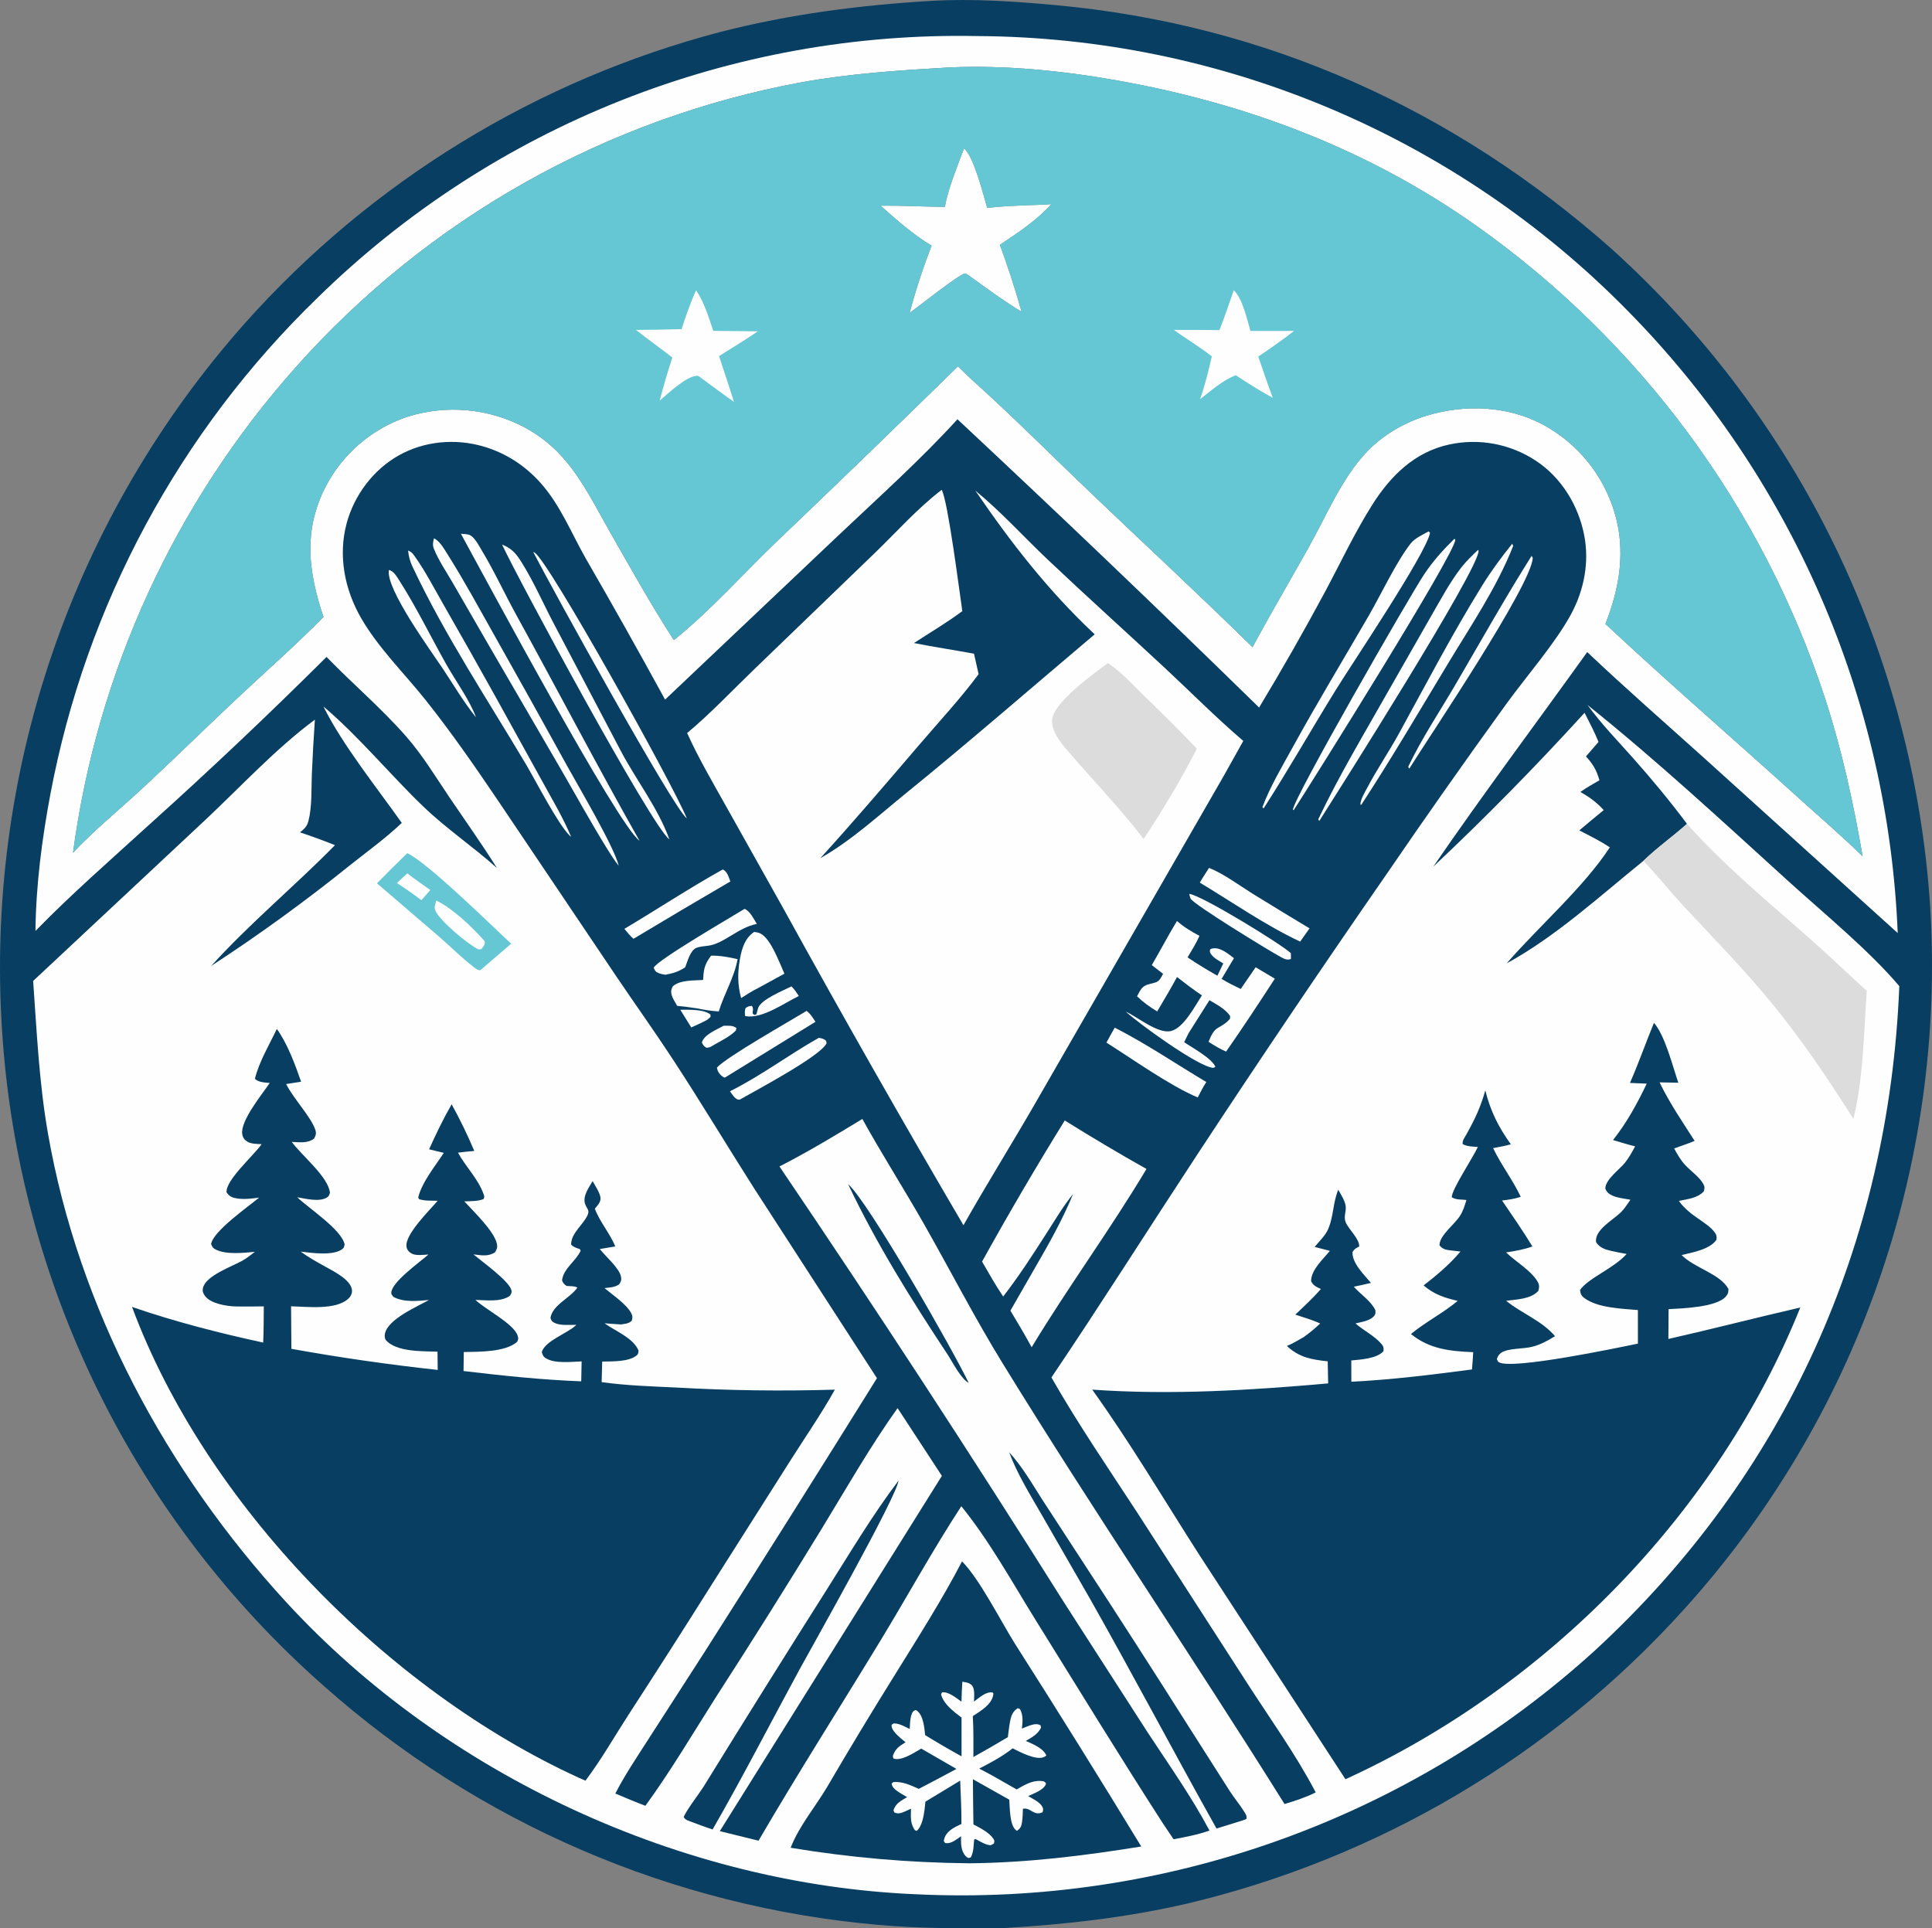 <?xml version="1.0" encoding="UTF-8" standalone="no"?>
<svg
   width="785.608"
   height="784.154"
   version="1.1"
   id="svg45"
   xmlns="http://www.w3.org/2000/svg"
   xmlns:svg="http://www.w3.org/2000/svg">
  <rect width="100%" height="100%" fill="#808080" stroke="none"/>
  <defs
     id="defs45" />
  <g
     id="g42"
     transform="translate(-119.5,-119.345)">
    <path
       fill="#073e62"
       d="m 497.86,119.721 c 16.828,-1.014 34.212,0.18 50.969,1.719 85.468,7.846 161.699,42.231 225.827,98.978 q 3.543,3.192 7.008,6.47 3.465,3.277 6.849,6.636 3.385,3.36 6.688,6.801 3.302,3.44 6.521,6.96 3.218,3.519 6.351,7.115 3.132,3.596 6.177,7.267 3.045,3.67 6,7.414 2.956,3.743 5.82,7.556 2.864,3.813 5.635,7.695 2.771,3.881 5.447,7.828 2.677,3.948 5.257,7.958 2.581,4.011 5.064,8.083 2.483,4.072 4.866,8.202 2.384,4.131 4.668,8.318 2.283,4.187 4.464,8.428 2.182,4.241 4.261,8.533 2.078,4.293 4.052,8.634 1.974,4.341 3.843,8.729 1.869,4.388 3.631,8.819 1.763,4.432 3.417,8.905 1.655,4.473 3.201,8.984 1.547,4.512 2.984,9.059 1.436,4.548 2.763,9.129 1.327,4.58 2.542,9.192 1.216,4.612 2.32,9.251 1.104,4.64 2.095,9.305 0.991,4.665 1.87,9.352 0.878,4.688 1.644,9.395 0.765,4.707 1.416,9.432 0.651,4.724 1.188,9.463 0.537,4.739 0.959,9.489 0.422,4.751 0.73,9.51 0.295,4.853 0.47,9.712 0.174,4.859 0.227,9.721 0.054,4.862 -0.014,9.724 -0.068,4.862 -0.257,9.72 -0.189,4.859 -0.499,9.711 -0.31,4.852 -0.741,9.695 -0.431,4.844 -0.983,9.674 -0.551,4.831 -1.223,9.647 -0.671,4.815 -1.463,9.613 -0.791,4.797 -1.702,9.573 -0.91,4.776 -1.94,9.528 -1.029,4.752 -2.177,9.477 -1.147,4.725 -2.413,9.42 -1.264,4.695 -2.646,9.356 -1.382,4.662 -2.879,9.288 -1.497,4.626 -3.109,9.213 -1.612,4.588 -3.338,9.133 -1.726,4.546 -3.565,9.047 -1.838,4.501 -3.789,8.955 -1.95,4.454 -4.01,8.858 -2.061,4.404 -4.231,8.755 -2.169,4.352 -4.447,8.647 -2.277,4.296 -4.661,8.534 -2.384,4.238 -4.873,8.415 -2.488,4.177 -5.08,8.29 -2.592,4.114 -5.286,8.162 -2.694,4.048 -5.487,8.027 -2.794,3.98 -5.686,7.889 -2.892,3.908 -5.881,7.744 -2.988,3.835 -6.071,7.595 -3.084,3.759 -6.259,7.441 -3.176,3.682 -6.443,7.283 -2.495,2.756 -5.041,5.464 -2.546,2.709 -5.142,5.369 -2.596,2.66 -5.242,5.271 -2.647,2.61 -5.341,5.171 -2.695,2.56 -5.437,5.07 -2.743,2.509 -5.532,4.966 -2.789,2.458 -5.624,4.862 -2.835,2.404 -5.714,4.755 -2.88,2.351 -5.803,4.647 -2.923,2.296 -5.889,4.536 -2.966,2.241 -5.974,4.426 -3.008,2.184 -6.056,4.311 -3.048,2.128 -6.136,4.198 -3.087,2.069 -6.213,4.081 -3.127,2.011 -6.29,3.963 -3.163,1.952 -6.363,3.845 -3.199,1.892 -6.434,3.724 -3.234,1.831 -6.503,3.602 -3.268,1.77 -6.569,3.479 -3.302,1.709 -6.634,3.355 -3.333,1.647 -6.696,3.23 -3.363,1.583 -6.756,3.103 -3.392,1.52 -6.812,2.976 -3.42,1.455 -6.867,2.847 -3.448,1.391 -6.92,2.717 -3.473,1.326 -6.97,2.586 -3.497,1.261 -7.017,2.455 -3.52,1.194 -7.062,2.323 -3.542,1.128 -7.104,2.189 -3.563,1.061 -7.145,2.055 -3.581,0.994 -7.181,1.92 -3.6,0.926 -7.217,1.785 c -24.456,5.668 -49.243,8.476 -74.263,9.938 -17.164,0.204 -34.323,0.253 -51.436,-1.281 q -3.885,-0.341 -7.762,-0.76 -3.877,-0.419 -7.744,-0.915 -3.868,-0.496 -7.726,-1.069 -3.857,-0.573 -7.702,-1.222 -3.845,-0.65 -7.676,-1.377 -3.831,-0.726 -7.647,-1.529 -3.816,-0.803 -7.616,-1.682 -3.799,-0.878 -7.58,-1.833 -3.781,-0.954 -7.542,-1.984 -3.761,-1.03 -7.501,-2.134 -3.74,-1.105 -7.457,-2.284 -3.717,-1.179 -7.409,-2.432 -3.693,-1.253 -7.36,-2.579 -3.667,-1.326 -7.307,-2.725 -3.64,-1.4 -7.251,-2.871 -3.611,-1.472 -7.193,-3.015 -3.581,-1.544 -7.13,-3.158 -3.55,-1.615 -7.067,-3.3 -3.516,-1.685 -6.999,-3.44 -3.482,-1.755 -6.929,-3.579 -3.446,-1.824 -6.856,-3.716 -3.409,-1.892 -6.78,-3.853 -3.372,-1.96 -6.703,-3.987 -3.331,-2.027 -6.621,-4.12 -3.291,-2.093 -6.538,-4.251 -3.248,-2.158 -6.452,-4.381 -3.204,-2.223 -6.363,-4.509 -3.159,-2.286 -6.272,-4.635 -3.113,-2.349 -6.178,-4.759 -3.066,-2.411 -6.082,-4.882 -3.017,-2.471 -5.984,-5.002 -2.966,-2.53 -5.882,-5.12 -3.57,-3.142 -7.063,-6.371 -3.492,-3.229 -6.904,-6.543 -3.412,-3.313 -6.742,-6.71 -3.33,-3.396 -6.575,-6.872 -3.246,-3.477 -6.406,-7.032 -3.159,-3.556 -6.23,-7.187 -3.072,-3.632 -6.053,-7.338 -2.982,-3.705 -5.872,-7.483 -2.889,-3.778 -5.686,-7.625 -2.796,-3.848 -5.497,-7.762 -2.701,-3.915 -5.306,-7.895 -2.604,-3.98 -5.111,-8.022 -2.506,-4.043 -4.912,-8.145 -2.406,-4.103 -4.711,-8.263 -2.306,-4.161 -4.508,-8.376 -2.202,-4.216 -4.301,-8.484 -2.098,-4.268 -4.092,-8.587 -1.993,-4.318 -3.88,-8.684 -1.886,-4.366 -3.666,-8.777 -1.779,-4.411 -3.45,-8.864 -1.67,-4.453 -3.231,-8.946 -1.561,-4.493 -3.012,-9.023 -1.45,-4.529 -2.789,-9.093 -1.339,-4.564 -2.566,-9.16 -1.227,-4.595 -2.34,-9.219 -1.114,-4.624 -2.114,-9.274 -1,-4.65 -1.886,-9.323 -0.886,-4.673 -1.657,-9.366 -0.771,-4.694 -1.427,-9.404 -0.656,-4.711 -1.196,-9.437 -0.54,-4.725 -0.965,-9.462 -0.424,-4.738 -0.732,-9.484 -0.322,-4.872 -0.523,-9.75 -0.202,-4.879 -0.282,-9.761 -0.081,-4.882 -0.04,-9.764 0.04,-4.882 0.201,-9.762 0.162,-4.88 0.443,-9.754 0.282,-4.875 0.685,-9.741 0.402,-4.866 0.925,-9.72 0.523,-4.855 1.166,-9.695 0.643,-4.84 1.405,-9.662 0.763,-4.823 1.644,-9.625 0.882,-4.803 1.882,-9.582 1,-4.778 2.119,-9.531 1.118,-4.753 2.353,-9.477 1.236,-4.723 2.588,-9.415 1.352,-4.692 2.82,-9.348 1.468,-4.657 3.05,-9.276 1.583,-4.619 3.279,-9.197 1.697,-4.578 3.506,-9.113 1.809,-4.535 3.73,-9.024 1.921,-4.489 3.952,-8.929 2.032,-4.44 4.173,-8.828 2.14,-4.388 4.389,-8.722 2.249,-4.334 4.604,-8.611 2.356,-4.277 4.816,-8.494 2.46,-4.217 5.024,-8.372 2.565,-4.155 5.231,-8.246 2.666,-4.09 5.432,-8.113 2.767,-4.023 5.632,-7.976 2.866,-3.954 5.828,-7.835 2.962,-3.881 6.02,-7.688 3.057,-3.807 6.208,-7.536 3.151,-3.73 6.393,-7.381 2.395,-2.689 4.839,-5.333 2.443,-2.644 4.935,-5.243 2.492,-2.599 5.031,-5.152 2.54,-2.553 5.125,-5.059 2.586,-2.505 5.217,-4.963 2.631,-2.458 5.307,-4.867 2.676,-2.41 5.395,-4.769 2.72,-2.36 5.483,-4.669 2.762,-2.31 5.566,-4.568 2.805,-2.258 5.65,-4.465 2.845,-2.206 5.731,-4.36 2.885,-2.154 5.81,-4.254 2.924,-2.1 5.887,-4.147 2.962,-2.046 5.962,-4.038 2.999,-1.992 6.035,-3.928 3.035,-1.937 6.106,-3.817 3.071,-1.88 6.175,-3.704 3.105,-1.823 6.242,-3.59 3.138,-1.766 6.307,-3.474 3.17,-1.709 6.37,-3.359 3.2,-1.65 6.431,-3.241 3.23,-1.591 6.488,-3.122 3.259,-1.532 6.545,-3.003 3.286,-1.471 6.599,-2.882 3.313,-1.411 6.651,-2.76 3.338,-1.35 6.7,-2.638 3.363,-1.289 6.748,-2.515 3.385,-1.226 6.792,-2.39 3.408,-1.164 6.836,-2.265 3.428,-1.102 6.875,-2.14 3.448,-1.038 6.914,-2.012 3.467,-0.975 6.95,-1.886 c 28.104,-7.174 56.243,-10.805 85.146,-12.539 z M 149.203,466.084 c 8.808,-9.387 18.729,-17.375 28.137,-26.112 13.471,-12.511 26.587,-25.403 40.004,-37.972 11.259,-10.547 22.88,-20.732 33.668,-31.77 -6.062,-18.26 -8.28,-34.57 0.607,-52.437 q 0.643,-1.27 1.347,-2.507 0.704,-1.237 1.468,-2.438 0.763,-1.202 1.584,-2.364 0.822,-1.163 1.699,-2.284 0.877,-1.121 1.807,-2.198 0.931,-1.077 1.913,-2.107 0.982,-1.031 2.013,-2.012 1.031,-0.981 2.109,-1.911 1.078,-0.929 2.2,-1.806 1.122,-0.876 2.285,-1.696 1.163,-0.82 2.365,-1.583 1.202,-0.762 2.439,-1.465 1.238,-0.703 2.509,-1.345 1.27,-0.642 2.57,-1.221 1.301,-0.579 2.628,-1.094 1.327,-0.515 2.677,-0.965 1.449,-0.457 2.919,-0.843 1.47,-0.386 2.957,-0.699 1.487,-0.313 2.988,-0.552 1.5,-0.24 3.011,-0.406 1.511,-0.166 3.028,-0.257 1.516,-0.092 3.036,-0.109 1.52,-0.017 3.038,0.041 1.519,0.058 3.033,0.19 1.513,0.132 3.019,0.338 1.506,0.206 2.999,0.486 1.494,0.28 2.972,0.633 1.478,0.352 2.937,0.777 1.459,0.425 2.896,0.921 1.436,0.496 2.847,1.062 1.41,0.566 2.791,1.2 1.381,0.635 2.729,1.336 2.428,1.276 4.72,2.782 2.292,1.507 4.426,3.229 2.135,1.722 4.092,3.644 1.956,1.922 3.717,4.025 c 7.252,8.517 12.279,18.768 17.79,28.44 8.506,14.925 17.002,30.185 26.344,44.601 14.735,-11.897 27.396,-26.134 40.981,-39.278 q 37.488,-35.785 74.52,-72.041 c 2.707,2.601 5.379,5.261 8.213,7.723 15.992,14.507 31.207,29.826 46.835,44.719 21.579,20.564 43.48,40.864 64.744,61.75 7.347,-13.648 15.206,-26.98 22.777,-40.5 7.238,-12.926 13.55,-28.379 23.891,-39.123 6.51,-6.765 15.212,-11.809 24.168,-14.523 15.506,-4.698 32.9,-4.077 47.319,3.676 q 1.298,0.702 2.561,1.467 1.262,0.765 2.485,1.591 1.224,0.826 2.405,1.711 1.182,0.884 2.319,1.826 1.136,0.942 2.225,1.938 1.09,0.996 2.129,2.044 1.039,1.048 2.026,2.146 0.987,1.098 1.918,2.243 0.932,1.144 1.807,2.333 0.874,1.19 1.689,2.42 0.816,1.23 1.57,2.499 0.754,1.269 1.445,2.574 0.691,1.304 1.317,2.64 0.627,1.337 1.187,2.703 0.56,1.365 1.052,2.757 0.493,1.391 0.917,2.805 c 4.65,15.467 2.106,30.56 -3.694,45.322 25.393,23.748 51.762,46.541 77.554,69.871 9.021,8.16 18.306,16.101 26.994,24.616 -3.666,-21.434 -8.425,-43.187 -15.15,-63.868 q -1.178,-3.612 -2.429,-7.199 -1.25,-3.588 -2.572,-7.15 -1.322,-3.561 -2.715,-7.096 -1.392,-3.535 -2.855,-7.041 -1.464,-3.506 -2.996,-6.982 -1.533,-3.477 -3.135,-6.922 -1.602,-3.444 -3.272,-6.857 -1.67,-3.412 -3.409,-6.79 -1.738,-3.378 -3.543,-6.721 -1.805,-3.343 -3.677,-6.649 -1.872,-3.306 -3.809,-6.574 -1.938,-3.268 -3.94,-6.497 -2.002,-3.229 -4.069,-6.417 -2.066,-3.188 -4.196,-6.334 -2.129,-3.146 -4.321,-6.249 -2.192,-3.103 -4.446,-6.162 -2.253,-3.058 -4.568,-6.071 -2.314,-3.013 -4.688,-5.979 -2.374,-2.967 -4.807,-5.885 -2.432,-2.918 -4.923,-5.787 -2.49,-2.869 -5.038,-5.687 -2.547,-2.819 -5.15,-5.586 -2.603,-2.768 -5.261,-5.482 -2.658,-2.715 -5.37,-5.376 -2.711,-2.661 -5.475,-5.267 -2.764,-2.607 -5.58,-5.157 -2.816,-2.551 -5.682,-5.045 -2.866,-2.494 -5.781,-4.93 -2.915,-2.436 -5.879,-4.813 -2.963,-2.378 -5.973,-4.695 -3.011,-2.318 -6.067,-4.575 -3.056,-2.257 -6.156,-4.453 c -43.758,-30.973 -93.124,-49.719 -145.748,-59.102 -22.434,-4 -45.518,-6.345 -68.32,-5.395 -20.25,1.166 -40.462,2.448 -60.453,6.063 q -3.694,0.682 -7.374,1.44 -3.68,0.758 -7.343,1.591 -3.663,0.834 -7.308,1.744 -3.645,0.909 -7.271,1.893 -3.625,0.985 -7.23,2.044 -3.604,1.059 -7.186,2.193 -3.582,1.133 -7.139,2.34 -3.558,1.207 -7.09,2.488 -3.531,1.28 -7.036,2.633 -3.505,1.354 -6.981,2.779 -3.476,1.425 -6.922,2.922 -3.445,1.497 -6.859,3.064 -3.415,1.568 -6.796,3.206 -3.38,1.638 -6.727,3.345 -3.346,1.708 -6.657,3.484 -3.31,1.776 -6.583,3.62 -3.273,1.845 -6.507,3.756 -3.235,1.912 -6.429,3.89 -3.194,1.977 -6.346,4.021 -3.152,2.043 -6.262,4.152 -3.11,2.108 -6.175,4.28 -3.065,2.172 -6.085,4.407 -3.02,2.235 -5.993,4.531 -2.973,2.297 -5.898,4.655 -2.925,2.358 -5.8,4.775 -2.876,2.418 -5.701,4.894 -2.824,2.477 -5.598,5.011 -2.773,2.535 -5.493,5.126 -2.72,2.591 -5.386,5.238 -2.666,2.647 -5.277,5.348 -2.611,2.702 -5.166,5.456 -2.554,2.755 -5.051,5.562 -2.29,2.572 -4.532,5.186 -2.242,2.614 -4.434,5.27 -2.193,2.655 -4.336,5.351 -2.143,2.695 -4.236,5.43 -2.093,2.735 -4.134,5.509 -2.041,2.773 -4.031,5.584 -1.99,2.811 -3.927,5.658 -1.937,2.848 -3.82,5.731 -1.884,2.883 -3.714,5.8 -1.83,2.917 -3.605,5.868 -1.775,2.951 -3.496,5.934 -1.72,2.984 -3.384,5.998 -1.665,3.015 -3.273,6.06 -1.608,3.046 -3.159,6.12 -1.551,3.075 -3.045,6.178 -1.494,3.102 -2.93,6.233 -1.436,3.13 -2.814,6.286 -1.377,3.156 -2.696,6.337 -1.318,3.182 -2.578,6.387 -1.259,3.205 -2.459,6.433 -1.199,3.228 -2.338,6.478 -1.14,3.25 -2.219,6.52 -1.078,3.271 -2.096,6.561 -1.018,3.29 -1.974,6.598 -0.957,3.308 -1.852,6.634 -0.894,3.325 -1.727,6.667 -0.833,3.341 -1.604,6.698 -0.771,3.356 -1.479,6.726 -0.708,3.37 -1.353,6.753 -0.646,3.383 -1.228,6.777 -0.583,3.394 -1.102,6.798 -0.519,3.405 -0.975,6.818 z"
       id="path1" />
    <path
       fill="#fefefe"
       d="m 133.918,497.931 c 0.21,-18.665 2.632,-37.369 6.081,-55.697 q 0.673,-3.573 1.415,-7.132 0.742,-3.559 1.551,-7.104 0.81,-3.544 1.688,-7.072 0.878,-3.529 1.824,-7.039 0.945,-3.511 1.958,-7.003 1.012,-3.492 2.092,-6.963 1.08,-3.472 2.226,-6.922 1.146,-3.451 2.358,-6.878 1.212,-3.428 2.49,-6.832 1.278,-3.404 2.621,-6.782 1.343,-3.379 2.75,-6.731 1.408,-3.352 2.88,-6.677 1.471,-3.325 3.007,-6.62 1.535,-3.296 3.133,-6.561 1.599,-3.266 3.259,-6.5 1.661,-3.234 3.384,-6.436 1.722,-3.202 3.506,-6.37 1.784,-3.168 3.628,-6.301 1.844,-3.134 3.749,-6.231 1.904,-3.097 3.867,-6.157 1.963,-3.06 3.985,-6.082 2.022,-3.022 4.101,-6.004 2.08,-2.983 4.216,-5.924 2.136,-2.942 4.329,-5.843 2.192,-2.9 4.44,-5.758 2.247,-2.857 4.55,-5.671 2.302,-2.814 4.658,-5.584 2.356,-2.769 4.764,-5.492 2.409,-2.724 4.869,-5.4 2.461,-2.677 4.972,-5.306 2.512,-2.629 5.073,-5.209 2.561,-2.58 5.172,-5.111 3.309,-3.246 6.698,-6.409 3.389,-3.163 6.856,-6.241 3.467,-3.078 7.009,-6.068 3.542,-2.991 7.157,-5.892 3.616,-2.902 7.302,-5.712 3.687,-2.811 7.442,-5.529 3.756,-2.718 7.578,-5.342 3.821,-2.624 7.707,-5.151 3.886,-2.528 7.834,-4.959 3.947,-2.43 7.954,-4.761 4.007,-2.332 8.071,-4.563 4.063,-2.231 8.181,-4.36 4.118,-2.129 8.288,-4.155 4.169,-2.026 8.388,-3.948 4.219,-1.921 8.484,-3.737 4.265,-1.817 8.574,-3.526 4.309,-1.709 8.66,-3.311 4.35,-1.602 8.739,-3.095 4.388,-1.493 8.813,-2.876 4.424,-1.383 8.882,-2.656 4.458,-1.273 8.946,-2.434 4.487,-1.162 9.003,-2.211 4.515,-1.049 9.055,-1.986 4.54,-0.937 9.102,-1.76 4.562,-0.824 9.144,-1.534 4.581,-0.709 9.178,-1.305 4.597,-0.596 9.208,-1.077 4.611,-0.48 9.232,-0.847 4.621,-0.366 9.25,-0.617 4.629,-0.251 9.263,-0.386 4.634,-0.136 9.269,-0.157 4.636,-0.02 9.271,0.075 4.6,0.025 9.198,0.164 4.599,0.138 9.192,0.39 4.594,0.251 9.18,0.616 4.585,0.365 9.161,0.842 4.575,0.478 9.138,1.068 4.562,0.591 9.108,1.293 4.547,0.703 9.074,1.517 4.528,0.814 9.034,1.74 4.507,0.925 8.989,1.962 4.482,1.036 8.937,2.182 4.455,1.147 8.881,2.403 4.425,1.256 8.819,2.62 4.393,1.365 8.751,2.837 4.359,1.472 8.679,3.052 4.321,1.579 8.602,3.264 4.28,1.686 8.518,3.476 4.237,1.79 8.43,3.684 4.192,1.894 8.336,3.891 4.145,1.997 8.239,4.095 4.093,2.099 8.135,4.297 4.04,2.199 8.026,4.496 3.986,2.298 7.913,4.693 3.928,2.395 7.796,4.886 3.867,2.491 7.672,5.076 3.805,2.586 7.545,5.265 3.74,2.678 7.413,5.448 3.673,2.77 7.277,5.629 3.603,2.86 7.136,5.807 3.532,2.948 6.99,5.981 3.458,3.034 6.841,6.152 3.383,3.118 6.687,6.318 3.305,3.2 6.53,6.481 3.097,3.141 6.121,6.353 3.024,3.212 5.973,6.492 2.949,3.281 5.822,6.629 2.873,3.347 5.668,6.76 2.795,3.413 5.51,6.89 2.716,3.476 5.35,7.015 2.635,3.538 5.187,7.136 2.553,3.598 5.021,7.254 2.469,3.655 4.853,7.367 2.384,3.712 4.682,7.478 2.297,3.765 4.508,7.583 2.21,3.818 4.332,7.685 2.121,3.868 4.153,7.783 2.032,3.916 3.973,7.877 1.942,3.961 3.791,7.966 1.85,4.005 3.606,8.051 1.757,4.047 3.42,8.133 1.663,4.086 3.231,8.209 1.568,4.123 3.041,8.281 1.473,4.158 2.85,8.349 1.377,4.191 2.656,8.413 1.28,4.222 2.462,8.472 1.182,4.25 2.266,8.526 1.084,4.276 2.069,8.576 0.985,4.3 1.87,8.621 0.886,4.322 1.672,8.663 0.785,4.341 1.471,8.698 0.686,4.358 1.271,8.73 0.584,4.373 1.068,8.758 0.484,4.384 0.867,8.779 0.383,4.395 0.665,8.797 0.281,4.402 0.461,8.81 l -79.074,-71.496 c -15.774,-14.218 -31.783,-28.144 -47.186,-42.769 -20.837,29.072 -42.376,57.789 -62.605,87.28 q 31.97,-30.107 61.528,-62.586 c 1.971,3.907 4.051,7.793 5.671,11.862 l -5.108,5.884 c 2.844,3.106 4.319,5.576 5.479,9.701 -2.636,1.504 -5.24,2.992 -7.727,4.738 3.708,2.126 6.558,4.2 9.48,7.386 q -5.008,4.078 -9.933,8.255 c 4.2,2.176 8.469,4.261 12.407,6.892 -10.519,16.145 -28.933,32.186 -41.92,47.16 19.819,-10.782 38.009,-27.462 55.578,-41.659 5.553,-5.412 11.949,-9.87 17.72,-15.049 -6.946,-9.306 -14.241,-18.092 -21.951,-26.777 -6.262,-7.055 -12.955,-13.919 -18.491,-21.565 28.124,22.498 54.846,47.294 81.501,71.503 14.463,13.137 32.835,28.136 45.277,42.83 -4.228,104.906 -46.315,198.758 -123.74,270.131 q -3.48,3.164 -7.037,6.242 -3.556,3.078 -7.188,6.067 -3.631,2.99 -7.334,5.89 -3.704,2.899 -7.478,5.707 -3.773,2.807 -7.615,5.521 -3.841,2.714 -7.748,5.333 -3.907,2.619 -7.877,5.141 -3.97,2.522 -8.001,4.946 -4.031,2.424 -8.12,4.748 -4.09,2.324 -8.235,4.547 -4.145,2.223 -8.343,4.344 -4.198,2.12 -8.448,4.137 -4.249,2.016 -8.546,3.928 -4.298,1.912 -8.641,3.718 -4.343,1.805 -8.729,3.504 -4.387,1.698 -8.813,3.288 -4.427,1.59 -8.891,3.071 -4.464,1.481 -8.964,2.852 -4.499,1.371 -9.031,2.63 -4.531,1.26 -9.093,2.409 -4.561,1.148 -9.149,2.184 -4.588,1.035 -9.2,1.958 -4.612,0.923 -9.245,1.732 -4.634,0.809 -9.286,1.505 -4.652,0.695 -9.319,1.276 -4.668,0.58 -9.348,1.046 -4.68,0.466 -9.371,0.817 -4.69,0.351 -9.388,0.586 -4.697,0.236 -9.399,0.356 -4.702,0.12 -9.406,0.124 -4.703,0.005 -9.406,-0.106 -4.702,-0.111 -9.4,-0.338 C 396.694,885.693 300.436,841.143 235.878,770.866 187.113,717.78 151.384,651.446 138.962,580.04 c -3.582,-20.59 -4.493,-41.008 -5.986,-61.78 l 70.205,-65.671 c 14.403,-13.531 28.483,-28.816 44.357,-40.581 q -0.757,11.056 -1.233,22.127 c -0.248,6.086 0.14,13.203 -1.401,19.131 -0.432,1.659 -1.131,2.612 -2.41,3.732 -0.329,0.288 -0.677,0.557 -1.029,0.819 4.81,1.62 9.538,3.314 14.244,5.22 -16.444,16.743 -34.548,31.685 -50.328,49.11 q 29.308,-19.09 56.538,-41.042 c 7.015,-5.548 14.467,-10.963 20.964,-17.118 -10.145,-14.317 -24.328,-32.036 -31.865,-47.351 14.573,12.355 26.903,27.53 40.709,40.781 9.377,9 20.159,16.246 29.825,24.899 -6.062,-9.677 -12.724,-19.01 -19.122,-28.468 -5.761,-8.516 -11.073,-17.383 -17.875,-25.133 -10.031,-11.429 -21.71,-21.302 -32.274,-32.226 q -35.037,34.879 -71.795,67.939 c -15.652,14.303 -31.784,28.305 -46.568,43.503 z m 15.285,-31.847 c 8.808,-9.387 18.729,-17.375 28.137,-26.112 13.471,-12.511 26.587,-25.403 40.004,-37.972 11.259,-10.547 22.88,-20.732 33.668,-31.77 -6.062,-18.26 -8.28,-34.57 0.607,-52.437 q 0.643,-1.27 1.347,-2.507 0.704,-1.237 1.468,-2.438 0.763,-1.202 1.584,-2.364 0.822,-1.163 1.699,-2.284 0.877,-1.121 1.807,-2.198 0.931,-1.077 1.913,-2.107 0.982,-1.031 2.013,-2.012 1.031,-0.981 2.109,-1.911 1.078,-0.929 2.2,-1.806 1.122,-0.876 2.285,-1.696 1.163,-0.82 2.365,-1.583 1.202,-0.762 2.439,-1.465 1.238,-0.703 2.509,-1.345 1.27,-0.642 2.57,-1.221 1.301,-0.579 2.628,-1.094 1.327,-0.515 2.677,-0.965 1.449,-0.457 2.919,-0.843 1.47,-0.386 2.957,-0.699 1.487,-0.313 2.988,-0.552 1.5,-0.24 3.011,-0.406 1.511,-0.166 3.028,-0.257 1.516,-0.092 3.036,-0.109 1.52,-0.017 3.038,0.041 1.519,0.058 3.033,0.19 1.513,0.132 3.019,0.338 1.506,0.206 2.999,0.486 1.494,0.28 2.972,0.633 1.478,0.352 2.937,0.777 1.459,0.425 2.896,0.921 1.436,0.496 2.847,1.062 1.41,0.566 2.791,1.2 1.381,0.635 2.729,1.336 2.428,1.276 4.72,2.782 2.292,1.507 4.426,3.229 2.135,1.722 4.092,3.644 1.956,1.922 3.717,4.025 c 7.252,8.517 12.279,18.768 17.79,28.44 8.506,14.925 17.002,30.185 26.344,44.601 14.735,-11.897 27.396,-26.134 40.981,-39.278 q 37.488,-35.785 74.52,-72.041 c 2.707,2.601 5.379,5.261 8.213,7.723 15.992,14.507 31.207,29.826 46.835,44.719 21.579,20.564 43.48,40.864 64.744,61.75 7.347,-13.648 15.206,-26.98 22.777,-40.5 7.238,-12.926 13.55,-28.379 23.891,-39.123 6.51,-6.765 15.212,-11.809 24.168,-14.523 15.506,-4.698 32.9,-4.077 47.319,3.676 q 1.298,0.702 2.561,1.467 1.262,0.765 2.485,1.591 1.224,0.826 2.405,1.711 1.182,0.884 2.319,1.826 1.136,0.942 2.225,1.938 1.09,0.996 2.129,2.044 1.039,1.048 2.026,2.146 0.987,1.098 1.918,2.243 0.932,1.144 1.807,2.333 0.874,1.19 1.689,2.42 0.816,1.23 1.57,2.499 0.754,1.269 1.445,2.574 0.691,1.304 1.317,2.64 0.627,1.337 1.187,2.703 0.56,1.365 1.052,2.757 0.493,1.391 0.917,2.805 c 4.65,15.467 2.106,30.56 -3.694,45.322 25.393,23.748 51.762,46.541 77.554,69.871 9.021,8.16 18.306,16.101 26.994,24.616 -3.666,-21.434 -8.425,-43.187 -15.15,-63.868 q -1.178,-3.612 -2.429,-7.199 -1.25,-3.588 -2.572,-7.15 -1.322,-3.561 -2.715,-7.096 -1.392,-3.535 -2.855,-7.041 -1.464,-3.506 -2.996,-6.982 -1.533,-3.477 -3.135,-6.922 -1.602,-3.444 -3.272,-6.857 -1.67,-3.412 -3.409,-6.79 -1.738,-3.378 -3.543,-6.721 -1.805,-3.343 -3.677,-6.649 -1.872,-3.306 -3.809,-6.574 -1.938,-3.268 -3.94,-6.497 -2.002,-3.229 -4.069,-6.417 -2.066,-3.188 -4.196,-6.334 -2.129,-3.146 -4.321,-6.249 -2.192,-3.103 -4.446,-6.162 -2.253,-3.058 -4.568,-6.071 -2.314,-3.013 -4.688,-5.979 -2.374,-2.967 -4.807,-5.885 -2.432,-2.918 -4.923,-5.787 -2.49,-2.869 -5.038,-5.687 -2.547,-2.819 -5.15,-5.586 -2.603,-2.768 -5.261,-5.482 -2.658,-2.715 -5.37,-5.376 -2.711,-2.661 -5.475,-5.267 -2.764,-2.607 -5.58,-5.157 -2.816,-2.551 -5.682,-5.045 -2.866,-2.494 -5.781,-4.93 -2.915,-2.436 -5.879,-4.813 -2.963,-2.378 -5.973,-4.695 -3.011,-2.318 -6.067,-4.575 -3.056,-2.257 -6.156,-4.453 c -43.758,-30.973 -93.124,-49.719 -145.748,-59.102 -22.434,-4 -45.518,-6.345 -68.32,-5.395 -20.25,1.166 -40.462,2.448 -60.453,6.063 q -3.694,0.682 -7.374,1.44 -3.68,0.758 -7.343,1.591 -3.663,0.834 -7.308,1.744 -3.645,0.909 -7.271,1.893 -3.625,0.985 -7.23,2.044 -3.604,1.059 -7.186,2.193 -3.582,1.133 -7.139,2.34 -3.558,1.207 -7.09,2.488 -3.531,1.28 -7.036,2.633 -3.505,1.354 -6.981,2.779 -3.476,1.425 -6.922,2.922 -3.445,1.497 -6.859,3.064 -3.415,1.568 -6.796,3.206 -3.38,1.638 -6.727,3.345 -3.346,1.708 -6.657,3.484 -3.31,1.776 -6.583,3.62 -3.273,1.845 -6.507,3.756 -3.235,1.912 -6.429,3.89 -3.194,1.977 -6.346,4.021 -3.152,2.043 -6.262,4.152 -3.11,2.108 -6.175,4.28 -3.065,2.172 -6.085,4.407 -3.02,2.235 -5.993,4.531 -2.973,2.297 -5.898,4.655 -2.925,2.358 -5.8,4.775 -2.876,2.418 -5.701,4.894 -2.824,2.477 -5.598,5.011 -2.773,2.535 -5.493,5.126 -2.72,2.591 -5.386,5.238 -2.666,2.647 -5.277,5.348 -2.611,2.702 -5.166,5.456 -2.554,2.755 -5.051,5.562 -2.29,2.572 -4.532,5.186 -2.242,2.614 -4.434,5.27 -2.193,2.655 -4.336,5.351 -2.143,2.695 -4.236,5.43 -2.093,2.735 -4.134,5.509 -2.041,2.773 -4.031,5.584 -1.99,2.811 -3.927,5.658 -1.937,2.848 -3.82,5.731 -1.884,2.883 -3.714,5.8 -1.83,2.917 -3.605,5.868 -1.775,2.951 -3.496,5.934 -1.72,2.984 -3.384,5.998 -1.665,3.015 -3.273,6.06 -1.608,3.046 -3.159,6.12 -1.551,3.075 -3.045,6.178 -1.494,3.102 -2.93,6.233 -1.436,3.13 -2.814,6.286 -1.377,3.156 -2.696,6.337 -1.318,3.182 -2.578,6.387 -1.259,3.205 -2.459,6.433 -1.199,3.228 -2.338,6.478 -1.14,3.25 -2.219,6.52 -1.078,3.271 -2.096,6.561 -1.018,3.29 -1.974,6.598 -0.957,3.308 -1.852,6.634 -0.894,3.325 -1.727,6.667 -0.833,3.341 -1.604,6.698 -0.771,3.356 -1.479,6.726 -0.708,3.37 -1.353,6.753 -0.646,3.383 -1.228,6.777 -0.583,3.394 -1.102,6.798 -0.519,3.405 -0.975,6.818 z"
       id="path2" />
    <path
       fill="#dcdcdc"
       d="m 787.759,469.416 c 5.553,-5.412 11.949,-9.87 17.72,-15.049 14.907,16.723 31.901,30.805 48.683,45.545 8.293,7.283 16.247,14.942 24.406,22.372 -1.165,17.041 -1.362,35.486 -5.409,52.106 -10.579,-16.83 -21.909,-33.512 -34.618,-48.806 -11.011,-13.249 -23.129,-25.563 -34.832,-38.193 -5.433,-5.863 -10.436,-12.216 -15.95,-17.975 z"
       id="path3" />
    <path
       fill="#073e62"
       d="m 508.83,289.839 q 62.003,57.91 122.655,117.232 13.991,-23.19 26.809,-47.049 c 6.348,-11.865 12.099,-24.17 19.304,-35.55 7.412,-11.708 17.197,-21.318 31.144,-24.354 q 1.123,-0.246 2.257,-0.435 1.135,-0.19 2.277,-0.322 1.142,-0.133 2.289,-0.209 1.148,-0.075 2.298,-0.093 1.149,-0.019 2.299,0.02 1.149,0.04 2.295,0.136 1.146,0.096 2.285,0.25 1.14,0.153 2.27,0.363 1.131,0.21 2.25,0.476 1.118,0.266 2.222,0.588 1.104,0.321 2.191,0.697 1.086,0.376 2.153,0.806 1.067,0.43 2.11,0.913 1.044,0.482 2.062,1.016 1.019,0.534 2.009,1.118 0.991,0.584 1.951,1.217 c 10.39,6.82 17.309,18.09 19.696,30.199 2.185,11.084 0,22.379 -5.327,32.266 -6.248,11.6 -18.359,25.493 -26.4,36.592 q -24.988,34.535 -49.042,69.727 -39.023,56.299 -76.635,113.55 c -19.777,30.118 -39.073,60.641 -59.209,90.507 10.799,18.93 23.12,36.903 35.02,55.14 l 44.53,69.089 c 9.358,14.572 19.909,29.158 27.907,44.501 -3.994,2.032 -8.39,3.446 -12.671,4.731 -37.59,-60.123 -77.479,-118.786 -114.616,-179.189 -11.353,-18.466 -21.218,-37.696 -31.914,-56.528 -8.183,-14.407 -17.118,-28.362 -25.145,-42.866 -11.103,6.754 -22.124,13.393 -33.703,19.317 q 59.466,87.792 115.888,177.57 l 33.865,52.629 c 8.624,13.154 17.72,25.944 25.111,39.859 -4.725,1.68 -9.694,2.619 -14.611,3.534 l -4.356,-6.48 c -17.562,-27.254 -34.519,-54.968 -51.635,-82.508 -9.732,-15.658 -18.685,-32.078 -30.315,-46.439 -11.574,17.715 -21.81,36.445 -32.809,54.538 -16.508,27.155 -33.636,54.022 -49.642,81.472 l -15.75,-3.877 90.299,-144.477 -18.012,-27.559 c -11.158,15.647 -20.756,32.494 -30.753,48.896 q -21.212,34.72 -43.28,68.902 c -9.334,14.709 -18.255,29.846 -28.515,43.926 -4.116,-1.533 -8.164,-3.308 -12.227,-4.979 3.877,-7.581 8.739,-14.729 13.317,-21.899 l 23.281,-36.136 q 35.174,-55.263 69.787,-110.878 l -50.05,-77.361 c -11.048,-17.381 -21.65,-35.054 -32.93,-52.287 -7.481,-11.428 -15.444,-22.551 -23.088,-33.873 l -47.865,-71.135 c -9.474,-14.012 -19.194,-28.073 -29.741,-41.297 -8.744,-10.962 -19.01,-20.92 -26.07,-33.128 -6.733,-11.639 -9.428,-25.446 -5.882,-38.583 3.093,-11.457 10.833,-21.78 21.219,-27.608 10.376,-5.823 22.932,-6.94 34.309,-3.635 9.148,2.658 16.966,7.749 23.299,14.827 7.958,8.895 12.502,20.331 18.331,30.626 q 16.507,28.556 32.318,57.504 l 70.728,-67.005 c 16.264,-15.41 33.064,-30.419 48.158,-46.995 z"
       id="path4" />
    <path
       fill="#fefefe"
       d="m 502.432,318.53 c 2.601,4.954 7.204,41.543 8.378,49.334 -6.257,4.664 -13.119,8.728 -19.671,12.978 8.097,1.62 16.301,2.813 24.42,4.345 l 1.872,8.318 c -7.338,9.88 -15.64,18.805 -23.63,28.135 -13.442,15.698 -26.808,31.378 -40.711,46.672 12.478,-7.031 23.853,-17.499 34.932,-26.496 25.923,-21.049 51.095,-42.979 76.611,-64.516 -18.814,-17.611 -34.026,-37.221 -48.546,-58.451 10.395,8.501 19.641,18.775 29.397,28.017 15.66,14.834 31.721,29.259 47.513,43.955 10.702,9.959 20.937,20.313 32.059,29.825 l -7.862,14.07 -76.387,132.693 c -9.679,16.831 -19.993,33.282 -29.536,50.188 q -37.44,-63.821 -73.135,-128.636 l -23.41,-41.768 c -5.475,-9.789 -11.197,-19.523 -15.82,-29.753 9.497,-7.913 18.226,-17.206 27.137,-25.793 l 49.355,-47.592 c 8.813,-8.536 17.275,-18.086 27.034,-25.525 z"
       id="path5" />
    <path
       fill="#dcdcdc"
       d="m 570,388.985 c 5.507,3.626 10.257,8.953 14.967,13.562 q 10.828,10.394 21.199,21.245 c -6.288,12.476 -13.952,25.079 -21.62,36.743 -9.13,-11.927 -19.409,-22.619 -29.235,-33.939 -3.209,-3.698 -8.6,-9.468 -7.959,-14.767 0.862,-7.138 16.806,-18.454 22.648,-22.844 z"
       id="path6" />
    <path
       fill="#fefefe"
       d="m 552.463,574.998 q 16.387,10.24 33.226,19.718 C 570.95,619.389 553.893,642.592 539,667.207 q -4.154,-7.536 -8.638,-14.88 l 10.105,-17.602 c 5.59,-9.633 11.161,-19.526 15.385,-29.847 -4.004,4.94 -7.28,10.5 -10.711,15.843 -5.676,8.84 -11.265,17.559 -17.72,25.857 -3.103,-4.587 -5.816,-9.404 -8.582,-14.198 q 16.112,-29.101 33.624,-57.382 z"
       id="path7" />
    <path
       fill="#fefefe"
       d="m 598.085,493.865 c 2.859,2.504 5.801,4.282 9.149,6.042 -1.322,3.061 -3.144,5.897 -4.837,8.763 3.969,2.675 7.953,5.112 12.126,7.453 l 2.411,-4.999 c -1.585,-0.973 -3.756,-2.072 -4.865,-3.606 -0.682,-0.944 -0.687,-1.057 -0.481,-2.131 0.546,-0.25 0.61,-0.321 1.295,-0.4 3.066,-0.35 6.106,2.299 8.377,4.01 q -2.536,4.202 -5.027,8.432 c 2.539,1.525 5.115,2.819 7.793,4.083 l 6.054,-8.821 7.803,4.64 c -6.499,9.979 -12.995,19.897 -19.826,29.656 -2.549,-1.137 -4.781,-2.46 -7.116,-3.972 2.759,-7.167 4.115,-4.679 8.341,-8.957 0.595,-0.602 0.39,-0.85 0.372,-1.631 -2.001,-2.853 -5.428,-4.59 -8.363,-6.341 l -8.492,13.433 -1.781,3.639 c 3.134,2.17 11.443,6.635 12.704,10.079 l -0.913,0.363 c -6.199,-0.484 -30.4,-18.131 -35.537,-22.875 4.761,2.161 13.133,9.192 18.399,7.897 5.194,-1.278 9.742,-10.176 12.556,-14.496 -3.489,-2.359 -6.808,-4.873 -10.121,-7.471 -2.56,4.737 -5.312,9.353 -8.058,13.982 -3.023,-1.794 -5.675,-3.696 -8.197,-6.145 q 0.505,-0.988 1.047,-1.957 c 1.688,-3.038 3.589,-2.73 6.529,-3.702 1.636,-0.541 2.234,-2.064 3.011,-3.477 l -4.591,-3.542 c 3.487,-5.945 6.653,-12.046 10.238,-17.949 z"
       id="path8" />
    <path
       fill="#fefefe"
       d="m 700.456,335.418 0.548,0.638 c -1.817,8.802 -31.737,53.171 -38.422,63.995 -9.846,15.943 -19.123,32.295 -29.265,48.047 l -0.484,-0.517 c 3.082,-8.288 8.138,-16.731 12.388,-24.475 9.919,-18.077 20.657,-35.75 30.977,-53.606 4.974,-8.608 11.078,-21.684 16.911,-29.125 1.736,-2.216 4.923,-3.589 7.347,-4.957 z"
       id="path9" />
    <path
       fill="#fefefe"
       d="m 295.954,338.266 c 0.218,0.116 0.447,0.213 0.653,0.348 2.08,1.357 3.698,4.278 5.007,6.354 6.609,10.474 12.558,21.474 18.644,32.258 q 15.174,26.867 30.036,53.908 c 4.445,8.092 19.054,32.728 20.796,40.306 -1.786,-2.277 -3.348,-4.725 -4.87,-7.185 -6.447,-10.421 -12.374,-21.249 -18.516,-31.857 L 318.43,382.055 303.639,356.442 c -2.572,-4.456 -5.793,-9.17 -7.712,-13.939 -0.614,-1.528 -0.34,-2.693 0.027,-4.237 z"
       id="path10" />
    <path
       fill="#fefefe"
       d="m 306.925,336.412 c 1.026,0.08 2.219,0.102 3.208,0.379 2.222,0.624 4.141,4.53 5.298,6.445 5.074,8.399 9.195,17.437 13.931,26.04 16.833,30.577 32.97,61.575 50.169,91.944 -8.755,-6.071 -62.921,-107.081 -72.606,-124.808 z"
       id="path11" />
    <path
       fill="#fefefe"
       d="m 710.905,338.447 0.366,0.405 c -0.233,5.94 -57.884,97.822 -65.708,109.935 l -0.333,-0.171 c 0.302,-4.743 47.225,-86.42 53.278,-95.567 3.616,-5.464 7.733,-10.033 12.397,-14.602 z"
       id="path12" />
    <path
       fill="#fefefe"
       d="m 720.462,343 0.289,0.362 c -0.131,7.913 -56.832,97.286 -64.736,109.763 l -0.151,-0.035 -0.319,-0.577 c 8.436,-17.757 18.738,-34.913 28.426,-52.027 l 17.819,-31.211 c 3.74,-6.45 7.336,-13.263 11.916,-19.151 2.008,-2.581 4.414,-4.851 6.756,-7.124 z"
       id="path13" />
    <path
       fill="#fefefe"
       d="m 323.671,340.817 c 0.622,0.238 0.557,0.198 1.143,0.48 3.196,1.536 4.847,3.631 6.701,6.585 4.941,7.87 8.793,16.712 13.119,24.957 l 27.348,51.965 c 6.313,11.935 15.09,23.108 19.703,35.865 -7.11,-4.958 -62.03,-106.805 -68.014,-119.852 z"
       id="path14" />
    <path
       fill="#fefefe"
       d="m 285.44,343.209 c 1.43,0.609 1.85,1.163 2.758,2.441 4.321,6.083 7.88,13.018 11.603,19.499 q 10.747,18.764 21.265,37.657 l 19.048,34.473 c 3.996,7.303 8.414,14.679 11.623,22.359 -0.196,-0.16 -0.41,-0.302 -0.59,-0.481 -4.866,-4.83 -13.691,-22.114 -17.689,-28.85 -15.744,-26.527 -33.149,-52.702 -46.273,-80.64 -1.009,-2.147 -1.509,-4.098 -1.745,-6.458 z"
       id="path15" />
    <path
       fill="#fefefe"
       d="m 734.416,340.461 0.384,0.899 c -6.696,17 -17.238,32.463 -26.635,48.049 -11.558,19.17 -22.887,38.473 -35.131,57.219 l -0.338,-0.09 c -0.114,-1.93 1.88,-5.166 2.797,-6.906 3.956,-7.507 8.791,-14.582 12.887,-22.042 11.09,-20.196 21.74,-40.652 33.89,-60.243 3.687,-5.943 7.758,-11.45 12.146,-16.886 z"
       id="path16" />
    <path
       fill="#fefefe"
       d="m 408.642,507.97 c 3.671,-0.059 7.229,0.615 10.791,1.419 -1.389,7.589 -5.436,13.96 -7.665,21.268 -2.964,-0.197 -5.742,-0.6 -8.648,-1.215 q -4.112,-0.669 -8.261,-1.056 c -0.798,-1.399 -1.981,-3.171 -2.326,-4.749 -0.282,-1.289 -0.052,-2.024 0.524,-3.165 2.9,-2.696 8.527,-2.334 12.344,-2.621 l 0.029,-0.512 0.059,-0.852 c 0.224,-3.685 0.952,-5.52 3.153,-8.517 z"
       id="path17" />
    <path
       fill="#fefefe"
       d="m 611.15,472.273 c 6.137,2.51 11.995,6.938 17.631,10.465 q 11.565,7.134 23.211,14.136 l -3.809,5.386 c -14.242,-6.71 -27.329,-15.872 -40.792,-23.988 1.142,-2.058 2.485,-4.02 3.759,-5.999 z"
       id="path18" />
    <path
       fill="#fefefe"
       d="m 572.783,537.248 c 12.727,6.485 24.96,14.785 37.249,22.118 -1.342,1.95 -2.377,4.169 -3.488,6.26 -11.151,-4.642 -26.639,-15.683 -37.133,-22.293 1.058,-2.057 2.246,-4.064 3.372,-6.085 z"
       id="path19" />
    <path
       fill="#fefefe"
       d="m 336.318,343.812 c 0.169,0.068 0.346,0.12 0.507,0.204 5.487,2.853 56.849,95.275 61.954,108.142 -5.377,-3.874 -55.214,-94.225 -62.461,-108.346 z"
       id="path20" />
    <path
       fill="#fefefe"
       d="m 426.146,498.325 c 0.874,0.111 1.612,0.201 2.429,0.573 4.316,1.966 7.917,12.059 9.884,16.406 l -10.756,5.889 c -2.315,1.061 -4.636,2.7 -6.836,4.012 -1.497,-5.356 -1.457,-10.643 -0.452,-16.086 0.789,-4.269 2.012,-8.238 5.731,-10.794 z"
       id="path21" />
    <path
       fill="#fefefe"
       d="m 413.419,472.909 c 1.851,0.869 2.369,3.119 3.059,4.891 q -19.763,11.519 -39.367,23.306 c -1.409,-1.121 -2.549,-2.674 -3.714,-4.042 13.402,-7.972 26.391,-16.558 40.022,-24.155 z"
       id="path22" />
    <path
       fill="#fefefe"
       d="m 742.286,345.401 0.492,0.85 c -0.766,11.533 -42.281,72.898 -50.189,85.617 -0.368,-0.239 -0.137,-0.045 -0.437,-0.794 5.606,-11.699 12.72,-22.269 19.241,-33.433 10.227,-17.51 20.082,-35.066 30.893,-52.24 z"
       id="path23" />
    <path
       fill="#fefefe"
       d="m 422.279,488.93 c 2.232,0.944 3.721,4.137 4.975,6.124 -7.808,1.576 -13.216,7.952 -19.757,8.873 -1.537,0.216 -3.41,0.293 -4.847,0.888 -2.503,1.037 -3.625,5.547 -4.515,7.872 -2.632,1.788 -5.017,2.477 -8.1,3.048 -0.904,-0.153 -1.932,-0.341 -2.776,-0.699 -1.176,-0.499 -1.513,-1.012 -1.948,-2.157 1.379,-3.116 32.091,-20.924 36.968,-23.949 z"
       id="path24" />
    <path
       fill="#fefefe"
       d="m 447.48,530.435 c 1.592,1.125 2.538,2.839 3.604,4.437 l -36.824,22.686 c -0.522,-0.099 -0.987,-0.421 -1.385,-0.759 -1,-0.849 -1.701,-2.036 -1.837,-3.329 4.04,-4.403 29.543,-18.819 36.442,-23.035 z"
       id="path25" />
    <path
       fill="#fefefe"
       d="m 452.458,541.382 c 0.921,0.153 1.546,0.263 2.363,0.755 0.781,0.471 0.61,0.61 0.794,1.429 -2.225,5.168 -28.825,19.218 -35.343,22.975 -0.231,-0.022 -0.466,-0.013 -0.692,-0.065 -1.325,-0.306 -2.489,-2.324 -3.261,-3.355 12.585,-6.264 23.896,-14.839 36.139,-21.739 z"
       id="path26" />
    <path
       fill="#fefefe"
       d="m 277.655,351.114 c 0.208,0.074 0.426,0.124 0.624,0.22 1.649,0.796 2.66,2.62 3.618,4.116 6.971,10.896 12.77,22.886 19.143,34.173 3.659,6.481 9.586,14.673 12.018,21.437 -4.996,-6.17 -9.234,-13.394 -13.645,-20.01 -4.6,-6.899 -23.256,-32.44 -21.758,-39.936 z"
       id="path27" />
    <path
       fill="#fefefe"
       d="m 603.079,482.874 c 4.546,0.263 37.046,20.129 41.329,24.098 l 0.018,2.295 c -0.138,0.058 -0.272,0.128 -0.415,0.174 -1.555,0.493 -3.212,-0.657 -4.536,-1.385 -4.468,-2.457 -34.567,-20.828 -35.83,-23.28 -0.303,-0.588 -0.378,-1.268 -0.566,-1.902 z"
       id="path28" />
    <path
       fill="#fefefe"
       d="m 441.334,520.461 c 1.177,1.08 2.076,2.606 2.996,3.917 -6.105,2.948 -14.944,9.438 -21.823,8.17 -0.163,-1.219 -0.214,-2.01 0.119,-3.2 0.948,-0.748 1.41,-0.867 2.61,-0.941 0.725,0.937 0.365,1.918 0.288,3.07 l 0.718,0.621 0.836,-0.29 q 0.303,-1.239 0.674,-2.459 c 1.101,-3.543 10.187,-7.166 13.582,-8.888 z"
       id="path29" />
    <path
       fill="#fefefe"
       d="m 413.761,536.484 c 1.832,-0.016 3.638,-0.227 5.181,0.876 l -0.216,1.041 c -2.441,2.537 -6.316,4.325 -9.363,6.123 -0.956,0.615 -1.456,0.845 -2.596,0.901 -1.046,-0.638 -1.357,-1.025 -1.871,-2.133 0.933,-3.265 5.994,-5.21 8.865,-6.808 z"
       id="path30" />
    <path
       fill="#fefefe"
       d="m 396.122,529.969 c 3.383,0 9.574,-0.259 12.261,1.946 l 0.064,0.923 -1.292,1.181 c -2.137,1.164 -4.351,2.139 -6.567,3.139 z"
       id="path31" />
    <path
       fill="#fefefe"
       d="m 511.479,179.723 c 3.931,3.042 7.907,18.864 9.444,24.203 8.558,-1.084 17.457,-0.986 26.091,-1.549 -5.991,6.613 -13.565,11.578 -20.927,16.523 3.271,9.004 6.226,17.968 8.792,27.201 -7.616,-4.59 -14.821,-10.029 -22.062,-15.184 l -1.018,-0.374 c -2.79,0.744 -18.782,13.398 -22.418,16.068 2.518,-9.365 5.44,-18.323 8.922,-27.375 -7.551,-4.564 -14.168,-10.377 -20.707,-16.247 8.687,-0.068 17.406,0.394 26.097,0.518 1.529,-8.079 4.954,-16.089 7.786,-23.784 z"
       id="path32" />
    <path
       fill="#073e62"
       d="m 232.065,537.783 c 4.223,5.726 7.57,14.784 9.87,21.453 l -6.082,0.944 c 2.886,5.812 10.155,13.434 11.86,18.587 0.494,1.494 0.215,2.276 -0.512,3.61 -2.695,2.006 -5.885,1.456 -9.062,1.338 3.968,5.487 14.889,14.188 15.53,20.705 -0.296,0.733 -0.356,1.321 -1.046,1.782 -3.176,2.119 -8.782,0.581 -12.266,0.018 4.653,4.465 18.01,13.126 19.28,19.176 -0.172,0.612 -0.205,1.234 -0.696,1.68 -3.446,3.133 -12.882,1.763 -17.16,1.247 3.311,2.457 6.798,4.327 10.392,6.329 3.202,1.783 9.908,5.139 10.43,9.186 0.186,1.447 -0.481,2.723 -1.523,3.68 -5.071,4.659 -16.769,3.192 -23.227,3.044 l 0.132,17.294 q 29.602,5.335 59.505,8.578 l -0.091,-7.421 c -2.96,-0.082 -5.953,-0.109 -8.904,-0.356 -4.114,-0.344 -9.468,-1.242 -12.233,-4.51 -0.316,-0.923 -0.437,-1.422 -0.243,-2.409 1.175,-5.985 13.075,-10.99 17.91,-13.743 -4.655,0.406 -10.254,1.048 -14.487,-1.284 -0.424,-0.605 -0.882,-0.95 -0.838,-1.733 0.24,-4.336 11.526,-12.313 15.108,-15.473 -2.021,0.096 -5.122,0.602 -6.926,-0.453 -1.065,-0.623 -1.813,-1.467 -1.997,-2.727 -0.732,-5.014 9.596,-14.982 12.676,-18.684 -2.477,-0.063 -5.177,0.113 -7.552,-0.642 l -0.361,-0.7 c 1.516,-6.239 6.944,-12.786 10.409,-18.136 l -5.987,-1.447 c 2.814,-6.207 5.773,-12.392 9.173,-18.301 q 5.112,9.243 9.211,18.978 c -2.217,0.137 -4.43,0.436 -6.637,0.684 3.048,5.605 8.233,10.724 10.357,16.719 0.352,0.994 0.51,1.175 0.039,2.154 -2.388,0.972 -5.257,0.819 -7.812,0.945 3.744,4.118 12.22,12.133 13.256,17.33 0.298,1.493 -0.052,2.125 -0.791,3.393 -2.831,1.84 -5.591,1.173 -8.758,0.835 3.461,2.9 14.083,10.508 15.36,14.32 0.397,1.187 0,1.618 -0.58,2.582 -3.921,2.576 -9.473,1.693 -13.966,1.61 3.956,3.828 15.408,9.563 17.123,14.417 0.438,1.238 0.331,1.534 -0.163,2.647 -4.946,4.234 -15.48,4 -21.703,4.133 l -0.097,7.725 c 15.924,1.896 31.824,3.573 47.854,4.189 l 0.161,-8.114 c -4.178,0.178 -10.812,0.967 -14.443,-1.208 -1.204,-0.721 -1.404,-1.345 -1.759,-2.642 1.532,-4.552 9.983,-7.369 13.597,-10.579 0.158,-0.141 0.313,-0.285 0.469,-0.428 -2.465,-0.018 -6.575,0.355 -8.8,-0.764 -1.219,-0.614 -1.324,-0.88 -1.743,-2.076 0.96,-5.402 8.014,-8.013 10.935,-12.28 -0.72,-0.686 -3.267,-0.607 -4.35,-0.696 -1.158,-0.82 -1.306,-0.953 -1.86,-2.252 0.519,-4.825 5.59,-7.783 7.55,-12.05 l -0.287,-0.662 c -1.325,-0.473 -2.607,-0.789 -3.583,-1.862 -0.046,-4.6 4.832,-7.963 6.669,-11.919 1.019,-2.193 -0.411,-2.774 -1.012,-4.693 -0.995,-3.178 1.593,-6.591 3.089,-9.205 1.009,1.872 2.703,4.314 3.136,6.376 0.381,1.81 -0.791,3.125 -1.854,4.401 -0.125,0.149 -0.252,0.296 -0.378,0.444 1.979,5.335 6.073,9.937 8.325,15.352 l -6.306,1.049 c 2.232,2.892 7.937,7.769 8.602,11.198 0.289,1.488 0.029,1.826 -0.661,3.088 -1.73,1.325 -3.931,1.335 -6.032,1.608 3.273,2.755 8.921,6.498 10.872,10.209 0.613,1.166 0.547,1.773 0.233,3.008 -1.202,1.288 -2.858,1.301 -4.512,1.563 l -6.584,-0.469 c 4.256,3.095 11.788,5.974 13.84,11.13 -0.137,0.763 -0.051,1.292 -0.668,1.837 -3.128,2.767 -10.191,2.518 -14.12,2.587 l -0.226,8.369 c 10.092,1.421 20.369,1.716 30.541,2.21 q 32.13,1.823 64.296,0.85 c -5.485,9.799 -11.929,19.137 -17.955,28.617 l -32.242,50.844 q -16.724,26.577 -33.827,52.912 c -5.757,8.928 -10.999,18.141 -17.391,26.645 q -1.424,-0.605 -2.832,-1.246 C 277.082,806.657 203.095,731.264 173.187,650.815 c 17.492,6.024 35.261,10.583 53.337,14.494 0.222,-4.898 0.198,-9.814 0.246,-14.717 -3.757,0.037 -7.527,0.114 -11.283,0.037 -3.627,-0.075 -10.199,-1.068 -12.578,-4.205 -0.774,-1.021 -1.157,-1.929 -0.895,-3.236 1.016,-5.055 11.858,-8.816 16.022,-11.164 1.808,-1.02 3.473,-2.355 5.118,-3.616 -4.635,0.422 -11.633,1.226 -15.889,-0.904 -1.157,-0.58 -1.477,-1.091 -1.923,-2.261 0.797,-5.201 15.084,-15.183 19.54,-18.882 -2.948,0.399 -6.015,0.793 -8.978,0.34 -2.032,-0.311 -3.076,-0.799 -4.274,-2.479 -0.423,-4.98 10.987,-14.893 14.258,-19.591 -1.708,-0.1 -4.232,-0.065 -5.719,-0.977 -1.212,-0.743 -1.916,-1.647 -2.156,-3.053 -0.92,-5.39 8.125,-16.293 11.173,-20.866 -2.063,-0.196 -4.48,-0.206 -6.024,-1.667 1.588,-6.752 5.925,-14.002 8.903,-20.285 z"
       id="path33" />
    <path
       fill="#073e62"
       d="m 792.051,535.297 c 4.527,5.205 7.556,17.546 9.906,24.351 l -7.626,-0.157 c 3.989,8.309 9.298,16.054 14.26,23.808 -2.718,1.133 -5.558,2.067 -8.327,3.075 1.253,2.335 2.578,4.648 4.37,6.619 2.261,2.487 5.823,4.869 7.46,7.775 0.679,1.204 0.563,1.759 0.229,3.05 -2.652,2.832 -6.523,3.109 -10.156,3.882 4.504,6.31 11.439,8.493 14.622,12.854 0.785,1.076 0.81,1.639 0.677,2.924 -2.532,3.926 -9.935,5.232 -14.173,6.239 5.107,5.248 15.7,7.604 19.045,13.8 -0.048,1.35 -0.055,1.817 -0.951,2.932 -3.675,4.573 -17.994,4.954 -23.394,5.271 l -0.078,12.129 c 17.937,-4.072 35.731,-8.677 53.642,-12.794 -33.704,83.758 -102.994,154.395 -184.958,191.827 l -59.485,-91.32 c -14.399,-22.48 -27.917,-45.386 -43.479,-67.112 31.952,2.256 64.083,0.287 95.94,-2.533 l -0.191,-8.981 c -6.615,-0.726 -11.477,-1.511 -16.592,-6.231 2.378,-1.01 4.585,-2.336 6.826,-3.614 2.407,-1.724 4.57,-3.492 6.704,-5.544 -3.218,-1.482 -6.748,-2.474 -10.111,-3.599 3.601,-3.415 7.135,-6.662 10.396,-10.428 -1.814,-0.842 -3.033,-1.343 -3.973,-3.159 -0.053,-4.59 4.9,-8.965 7.632,-12.351 l -6.19,-1.599 c 1.811,-2.208 4.372,-4.617 5.49,-7.249 0.079,-0.185 0.145,-0.375 0.221,-0.561 1.994,-4.852 1.69,-10.014 3.882,-15.435 1.074,1.851 2.677,4.399 3.009,6.511 0.379,2.416 -0.991,4.344 0.05,6.775 1.26,2.939 5.579,6.634 5.474,9.787 -1.274,0.665 -1.968,0.958 -2.719,2.244 -0.284,4.486 4.81,9.366 7.497,12.566 -2.306,0.577 -4.646,1.042 -6.968,1.549 2.739,3.113 7.016,5.807 8.771,9.571 10e-4,0.82 0.166,1.335 -0.324,2.044 -1.554,2.248 -5.27,2.688 -7.767,3.316 3.243,2.874 7.73,5.033 10.509,8.301 0.923,1.084 0.994,1.594 0.877,2.974 -2.679,3.052 -9.281,3.409 -13.098,3.777 l 0.018,8.652 c 16.476,-0.798 32.718,-2.855 49.059,-4.986 0.239,-2.336 0.344,-4.692 0.495,-7.035 -9.433,-0.398 -17.744,-1.222 -25.312,-7.378 6.025,-4.975 13.037,-8.468 19.009,-13.481 -5.363,-1.246 -9.574,-2.606 -13.864,-6.274 5.473,-4.257 10.521,-8.49 15.005,-13.801 q -2.143,-0.203 -4.278,-0.48 c -1.856,-0.248 -3.064,-0.495 -4.273,-2.07 -0.009,-4.043 6.165,-8.446 8.401,-12.034 1.241,-1.992 1.898,-4.141 2.551,-6.37 -1.756,-0.219 -4.625,-0.026 -5.969,-1.157 0.066,-3.203 8.625,-16.039 10.618,-20.402 -2.08,-0.178 -4.336,-0.118 -6.18,-1.174 -0.142,-1.529 0.749,-2.538 1.484,-3.853 3.469,-6.203 5.794,-11.085 7.731,-17.97 2.111,8.452 5.339,14.856 10.379,21.921 -2.346,0.675 -4.806,1.068 -7.199,1.55 3.273,6.878 7.991,12.908 11.23,19.803 -2.554,0.847 -4.94,1.19 -7.599,1.488 4.189,6.172 8.462,12.309 12.336,18.685 -3.543,1.292 -6.982,1.86 -10.695,2.432 3.824,3.728 10.003,7.228 12.735,11.76 0.85,1.409 0.8,2.348 0.371,3.88 -3.007,3.384 -8.856,3.463 -13.096,4.028 6.503,5.269 14.311,7.916 19.892,14.397 -3.006,1.86 -5.931,3.466 -9.398,4.335 -3.389,0.849 -9.511,0.545 -12.313,2.289 -1.007,0.627 -1.632,1.554 -1.935,2.686 0.24,0.55 0.283,0.97 0.832,1.292 5.342,3.141 47.911,-5.803 56.513,-7.577 l -0.007,-13.652 c -6.544,-0.584 -16.23,-0.808 -21.725,-4.846 -1.25,-0.918 -1.604,-1.759 -1.805,-3.251 3.058,-4.773 13.668,-8.75 18.949,-14.713 -2.111,-0.351 -4.236,-0.788 -6.322,-1.263 -2.507,-0.57 -4.719,-1.309 -6.129,-3.583 -0.583,-5.011 6.945,-8.968 10.064,-12.048 1.524,-1.504 2.724,-3.396 3.925,-5.161 -2.342,-0.425 -5.143,-0.7 -7.315,-1.673 -1.422,-0.636 -2.377,-1.456 -2.908,-2.941 0.227,-3.805 5.751,-7.598 8.109,-10.558 1.598,-2.007 2.815,-4.284 4.036,-6.532 -3.028,-0.745 -6.005,-1.672 -8.991,-2.566 5.64,-7.13 9.802,-14.776 13.709,-22.938 l -6.828,-0.288 c 3.536,-8.022 6.418,-16.321 9.761,-24.427 z"
       id="path34" />
    <path
       fill="#073e62"
       d="m 510.686,754.294 c 7.099,7.136 15.716,24.211 21.43,33.346 q 26.157,41.029 51.45,82.596 c -23.322,3.773 -46.247,6.603 -69.903,6.831 -24.618,-0.242 -48.382,-2.294 -72.666,-6.317 3.511,-8.976 9.993,-16.545 14.882,-24.791 q 13.542,-23.154 27.739,-45.913 c 9.351,-15.112 18.859,-29.97 27.068,-45.752 z"
       id="path35" />
    <path
       fill="#fefefe"
       d="m 510.815,803.23 c 1.355,0.234 2.658,0.347 3.712,1.308 1.541,1.405 1.043,4.87 1.019,6.775 1.182,-0.925 2.388,-1.866 3.661,-2.662 1.155,-0.723 2.597,-1.315 3.972,-1.016 0.277,0.408 0.297,0.298 0.211,0.875 -0.598,4.049 -5.249,6.677 -8.323,8.707 0.346,5.523 0.227,11.098 0.245,16.632 q 7.078,-3.917 14.01,-8.086 c 0.285,-2.251 0.523,-4.545 0.981,-6.767 0.451,-2.194 1.086,-3.73 3.039,-4.993 l 0.913,0.36 c 1.358,2.484 1.099,5.244 0.776,7.932 1.353,-0.543 2.779,-1.199 4.189,-1.569 1.2,-0.315 2.271,-0.377 3.388,0.232 l 0.201,0.969 c -1.381,2.748 -3.666,3.881 -6.196,5.39 0.416,0.171 0.834,0.34 1.243,0.528 2.418,1.109 6.11,2.773 7.107,5.41 -0.264,0.175 -0.511,0.378 -0.791,0.526 -3.199,1.685 -10.051,-2.053 -12.905,-3.462 -4.215,3.344 -8.824,5.769 -13.577,8.232 5.154,2.686 10.179,5.613 15.229,8.487 3.037,-1.754 6.231,-3.731 9.881,-3.436 1.206,0.097 1.24,0.003 2.046,0.972 -0.047,0.165 -0.072,0.339 -0.142,0.496 -1.018,2.298 -4.976,3.651 -7.137,4.671 1.774,1.047 4.572,2.34 5.654,4.138 0.602,1 0.514,1.424 0.206,2.432 -3.646,1.703 -4.784,-2.091 -7.979,-1.408 -0.058,1.859 -0.111,3.752 -0.39,5.593 -0.247,1.632 -0.696,2.429 -2.019,3.385 -0.244,-0.192 -0.517,-0.353 -0.733,-0.576 -2.271,-2.345 -2.169,-8.966 -2.415,-12.109 l -14.774,-8.313 q 0.05,9.194 0.208,18.387 c 2.599,1.333 6.369,3.27 8.037,5.712 0.618,0.904 0.521,1.071 0.294,2.069 l -1.301,0.676 c -2.074,-0.066 -4.335,-1.586 -6.173,-2.516 l -0.567,0.2 -0.308,3.628 c -0.212,1.407 -0.398,2.371 -1.064,3.657 l -0.981,0.221 c -0.494,-0.252 -0.606,-0.268 -1.048,-0.729 -2.094,-2.183 -1.964,-5.348 -1.92,-8.119 -1.631,1.136 -3.859,3 -5.975,2.821 -0.743,-0.063 -0.544,-0.159 -1.043,-0.887 0.132,-0.709 0.125,-0.831 0.424,-1.576 1.103,-2.745 4.261,-4.195 6.747,-5.34 0.047,-5.873 -0.295,-11.77 -0.506,-17.639 l -14.143,8.568 q -0.124,1.496 -0.311,2.986 c -0.345,2.675 -1.083,7.21 -3.262,8.89 l -0.674,-0.255 c -2.012,-2.753 -1.676,-5.534 -1.612,-8.78 -0.894,0.423 -1.789,0.855 -2.701,1.239 -1.482,0.623 -2.503,0.958 -4.064,0.321 l -0.361,-0.942 c 0.945,-2.854 3.148,-3.864 5.551,-5.307 -1.376,-0.813 -2.849,-1.607 -4.136,-2.555 -1.086,-0.801 -1.947,-1.57 -2.177,-2.952 l 0.743,-0.636 c 3.968,-0.212 6.762,1.221 10.318,2.777 q 7.688,-3.986 15.304,-8.106 l -14.31,-8.268 c -1.991,1.16 -4.041,2.468 -6.171,3.347 -1.479,0.611 -3.62,1.326 -5.154,0.664 l -0.24,-0.968 c 1.012,-3.005 2.523,-3.946 5.178,-5.621 -1.367,-1.133 -2.91,-2.354 -4.094,-3.681 -0.911,-1.02 -1.625,-2.031 -1.585,-3.444 l 0.928,-0.55 c 2.384,0.066 4.344,1.253 6.448,2.273 0.108,-1.854 0.123,-3.99 0.707,-5.768 0.354,-1.077 0.602,-1.484 1.666,-1.952 0.154,0.075 0.32,0.128 0.462,0.223 2.727,1.835 3.112,6.994 3.441,9.993 q 7.297,4.496 14.808,8.624 l -10e-4,-15.764 c -2.942,-2.194 -6.859,-5.135 -8.103,-8.705 -0.332,-0.953 -0.299,-0.543 0.166,-1.532 2.639,-0.428 5.832,2.346 7.901,3.773 0.033,-2.703 0.218,-5.41 0.352,-8.11 z"
       id="path36" />
    <path
       fill="#073e62"
       d="m 529.865,709.926 c 5.335,5.84 9.273,12.727 13.516,19.36 l 15.35,23.572 q 22.541,34.474 44.549,69.291 l 16.289,25.576 c 1.747,2.741 3.898,5.23 5.612,7.988 0.724,1.164 1.464,1.994 1.128,3.346 l -1.447,0.554 -10.698,3.317 c -17.395,-31.072 -33.972,-62.592 -51.532,-93.593 l -19.484,-33.888 c -4.643,-8.091 -10.072,-16.757 -13.283,-25.523 z"
       id="path37" />
    <path
       fill="#073e62"
       d="m 484.866,721.456 c -0.912,6.897 -34.893,66.926 -40.391,77.049 -11.744,21.623 -22.942,43.469 -35.213,64.808 -3.094,-1.009 -6.136,-2.17 -9.188,-3.298 -1.234,-0.5 -1.767,-0.552 -2.536,-1.668 0.309,-1.815 6.524,-9.981 8.025,-12.394 q 24.677,-39.996 49.817,-79.704 c 9.553,-15.054 18.702,-30.588 29.486,-44.793 z"
       id="path38" />
    <path
       fill="#65c7d3"
       d="m 285.12,466.29 c 8.676,4.201 33.577,28.823 42.246,36.818 l -12.596,10.811 c -1.062,-0.046 -1.887,-0.704 -2.689,-1.327 -4.7,-3.652 -9.013,-7.949 -13.501,-11.877 l -25.793,-22.163 q 6.08,-6.218 12.333,-12.262 z"
       id="path39" />
    <path
       fill="#fefefe"
       d="m 296.962,485.576 c 6.492,3.093 14.895,11.034 19.598,16.516 0.252,1.524 -0.446,1.969 -1.293,3.216 l -1.235,0.102 c -4.018,-1.848 -15.872,-11.715 -17.491,-15.762 -0.635,-1.586 -0.051,-2.55 0.421,-4.072 z"
       id="path40" />
    <path
       fill="#fefefe"
       d="m 285.148,474.495 c 3.004,2.395 6.191,4.559 9.334,6.766 l -3.606,4.159 c -3.259,-2.463 -6.559,-4.768 -9.996,-6.975 1.373,-1.365 2.84,-2.644 4.268,-3.95 z"
       id="path41" />
    <path
       fill="#073e62"
       d="m 464.361,600.886 c 8.179,7.038 42.971,68.015 49.048,80.839 -3.162,-1.626 -6.645,-8.617 -8.659,-11.662 -14.699,-22.232 -28.952,-45.066 -40.389,-69.177 z"
       id="path42" />
  </g>
  <g
     id="g45"
     transform="translate(-119.5,-119.345)">
    <path
       fill="#65c7d3"
       d="m 505.875,146.752 c 22.802,-0.95 45.886,1.395 68.32,5.395 52.624,9.383 101.99,28.129 145.748,59.102 q 3.1,2.196 6.156,4.453 3.056,2.257 6.067,4.575 3.01,2.317 5.973,4.695 2.964,2.377 5.879,4.813 2.915,2.436 5.781,4.93 2.866,2.494 5.682,5.045 2.816,2.55 5.58,5.157 2.764,2.606 5.475,5.267 2.712,2.661 5.37,5.376 2.658,2.714 5.261,5.482 2.603,2.767 5.15,5.586 2.548,2.818 5.038,5.687 2.491,2.869 4.923,5.787 2.433,2.918 4.807,5.885 2.374,2.966 4.688,5.979 2.315,3.013 4.568,6.071 2.254,3.059 4.446,6.162 2.192,3.103 4.321,6.249 2.13,3.146 4.196,6.334 2.067,3.188 4.069,6.417 2.002,3.229 3.94,6.497 1.937,3.268 3.809,6.574 1.871,3.306 3.677,6.649 1.805,3.343 3.543,6.721 1.738,3.378 3.409,6.79 1.67,3.413 3.272,6.857 1.602,3.445 3.135,6.922 1.532,3.476 2.995,6.982 1.464,3.506 2.856,7.041 1.393,3.535 2.715,7.096 1.322,3.562 2.572,7.15 1.251,3.587 2.429,7.199 c 6.725,20.681 11.484,42.434 15.15,63.868 -8.688,-8.515 -17.973,-16.456 -26.994,-24.616 -25.792,-23.33 -52.161,-46.123 -77.554,-69.871 5.8,-14.762 8.344,-29.855 3.694,-45.322 q -0.424,-1.414 -0.917,-2.805 -0.492,-1.392 -1.052,-2.757 -0.56,-1.366 -1.187,-2.703 -0.626,-1.336 -1.317,-2.64 -0.691,-1.305 -1.445,-2.574 -0.754,-1.269 -1.57,-2.499 -0.815,-1.23 -1.689,-2.419 -0.875,-1.19 -1.807,-2.334 -0.931,-1.145 -1.918,-2.243 -0.987,-1.098 -2.026,-2.146 -1.039,-1.048 -2.128,-2.044 -1.09,-0.996 -2.226,-1.938 -1.137,-0.942 -2.319,-1.826 -1.181,-0.885 -2.405,-1.711 -1.223,-0.826 -2.485,-1.591 -1.263,-0.765 -2.561,-1.467 c -14.419,-7.753 -31.813,-8.374 -47.319,-3.676 -8.956,2.714 -17.658,7.758 -24.168,14.523 -10.341,10.744 -16.653,26.197 -23.891,39.123 -7.571,13.52 -15.43,26.852 -22.777,40.5 -21.264,-20.886 -43.165,-41.186 -64.744,-61.75 -15.628,-14.893 -30.843,-30.212 -46.835,-44.719 -2.834,-2.462 -5.506,-5.122 -8.213,-7.723 q -37.032,36.256 -74.52,72.041 c -13.585,13.144 -26.246,27.381 -40.981,39.278 -9.342,-14.416 -17.838,-29.676 -26.344,-44.601 -5.511,-9.672 -10.538,-19.923 -17.79,-28.44 q -1.761,-2.103 -3.717,-4.025 -1.957,-1.922 -4.092,-3.644 -2.134,-1.722 -4.426,-3.229 -2.292,-1.506 -4.72,-2.782 -1.348,-0.701 -2.729,-1.336 -1.381,-0.634 -2.791,-1.2 -1.411,-0.566 -2.847,-1.062 -1.437,-0.496 -2.896,-0.921 -1.459,-0.425 -2.937,-0.777 -1.478,-0.353 -2.972,-0.633 -1.493,-0.28 -2.999,-0.486 -1.506,-0.206 -3.019,-0.338 -1.514,-0.132 -3.033,-0.19 -1.518,-0.058 -3.038,-0.041 -1.52,0.017 -3.036,0.109 -1.517,0.091 -3.028,0.257 -1.511,0.166 -3.011,0.406 -1.501,0.239 -2.988,0.552 -1.487,0.313 -2.957,0.699 -1.47,0.386 -2.919,0.843 -1.35,0.45 -2.677,0.965 -1.327,0.515 -2.628,1.094 -1.3,0.579 -2.57,1.221 -1.271,0.642 -2.509,1.345 -1.237,0.703 -2.439,1.465 -1.202,0.763 -2.365,1.583 -1.163,0.82 -2.285,1.696 -1.122,0.877 -2.2,1.806 -1.078,0.93 -2.109,1.911 -1.031,0.981 -2.013,2.012 -0.982,1.03 -1.913,2.107 -0.93,1.077 -1.807,2.198 -0.877,1.121 -1.699,2.284 -0.821,1.162 -1.584,2.364 -0.764,1.201 -1.468,2.438 -0.704,1.237 -1.347,2.507 c -8.887,17.867 -6.669,34.177 -0.607,52.437 -10.788,11.038 -22.409,21.223 -33.668,31.77 -13.417,12.569 -26.533,25.461 -40.004,37.972 -9.408,8.737 -19.329,16.725 -28.137,26.112 q 0.456,-3.413 0.975,-6.818 0.519,-3.404 1.102,-6.798 0.582,-3.394 1.228,-6.777 0.645,-3.383 1.353,-6.753 0.708,-3.37 1.479,-6.727 0.771,-3.356 1.604,-6.697 0.833,-3.342 1.727,-6.667 0.895,-3.326 1.852,-6.634 0.956,-3.308 1.974,-6.598 1.018,-3.29 2.096,-6.561 1.079,-3.27 2.219,-6.52 1.139,-3.25 2.338,-6.478 1.2,-3.228 2.459,-6.433 1.26,-3.205 2.578,-6.387 1.319,-3.181 2.696,-6.337 1.378,-3.156 2.814,-6.286 1.436,-3.131 2.93,-6.233 1.494,-3.103 3.045,-6.178 1.551,-3.074 3.159,-6.12 1.608,-3.045 3.273,-6.06 1.664,-3.014 3.384,-5.998 1.721,-2.983 3.496,-5.934 1.775,-2.951 3.605,-5.868 1.83,-2.917 3.714,-5.8 1.883,-2.883 3.82,-5.731 1.937,-2.847 3.927,-5.658 1.99,-2.811 4.031,-5.584 2.041,-2.774 4.134,-5.509 2.093,-2.735 4.236,-5.43 2.143,-2.696 4.336,-5.351 2.192,-2.656 4.434,-5.27 2.242,-2.614 4.532,-5.186 2.497,-2.807 5.051,-5.562 2.555,-2.754 5.166,-5.456 2.611,-2.701 5.277,-5.348 2.666,-2.647 5.386,-5.238 2.72,-2.591 5.493,-5.126 2.774,-2.534 5.598,-5.011 2.825,-2.476 5.701,-4.894 2.875,-2.417 5.8,-4.775 2.925,-2.358 5.898,-4.655 2.973,-2.297 5.993,-4.531 3.02,-2.235 6.085,-4.407 3.065,-2.172 6.175,-4.28 3.11,-2.109 6.262,-4.152 3.152,-2.044 6.346,-4.021 3.194,-1.978 6.429,-3.89 3.234,-1.911 6.507,-3.756 3.273,-1.844 6.583,-3.62 3.311,-1.776 6.657,-3.484 3.347,-1.707 6.728,-3.345 3.38,-1.638 6.795,-3.206 3.414,-1.567 6.859,-3.064 3.446,-1.497 6.922,-2.922 3.476,-1.425 6.981,-2.779 3.505,-1.353 7.036,-2.633 3.532,-1.281 7.09,-2.488 3.557,-1.207 7.139,-2.34 3.582,-1.134 7.186,-2.193 3.605,-1.059 7.23,-2.044 3.626,-0.984 7.271,-1.893 3.645,-0.91 7.308,-1.744 3.663,-0.833 7.343,-1.591 3.68,-0.758 7.374,-1.44 c 19.991,-3.615 40.203,-4.897 60.453,-6.063 z m -2.182,56.755 c -8.691,-0.124 -17.41,-0.586 -26.097,-0.518 6.539,5.87 13.156,11.683 20.707,16.247 -3.482,9.052 -6.404,18.01 -8.922,27.375 3.636,-2.67 19.628,-15.324 22.418,-16.068 l 1.018,0.374 c 7.241,5.155 14.446,10.594 22.062,15.184 -2.566,-9.233 -5.521,-18.197 -8.792,-27.201 7.362,-4.945 14.936,-9.91 20.927,-16.523 -8.634,0.563 -17.533,0.465 -26.091,1.549 -1.537,-5.339 -5.513,-21.161 -9.444,-24.203 -2.832,7.695 -6.257,15.705 -7.786,23.784 z"
       id="path43" />
    <path
       fill="#fefefe"
       d="m 402.549,237.4 c 3.36,4.95 5.075,10.873 6.982,16.491 l 18.128,0.187 c -5.133,3.518 -10.516,6.745 -15.778,10.074 q 3.103,9.284 6.075,18.611 c -4.806,-3.339 -9.487,-6.898 -14.213,-10.353 l -0.527,-0.241 c -4.417,-0.18 -12.023,7.238 -15.466,10.068 1.525,-5.913 3.26,-11.685 5.139,-17.494 -4.859,-3.83 -9.919,-7.421 -14.801,-11.231 q 9.284,-0.047 18.563,-0.325 c 1.73,-5.339 3.558,-10.682 5.898,-15.787 z"
       id="path44" />
    <path
       fill="#fefefe"
       d="m 621.191,237.366 c 3.741,3.71 5.258,11.595 6.793,16.558 l 17.713,0.004 q -7.082,5.465 -14.546,10.395 2.8,8.443 5.877,16.79 c -5.19,-2.816 -10.089,-5.929 -15.017,-9.17 -5.29,1.977 -10.084,6.328 -14.543,9.737 2.058,-5.653 3.424,-11.556 4.797,-17.403 -4.882,-3.887 -10.364,-7.093 -15.42,-10.77 q 9.259,-0.027 18.517,0.068 c 2.129,-5.304 3.903,-10.822 5.829,-16.209 z"
       id="path45" />
  </g>
</svg>
